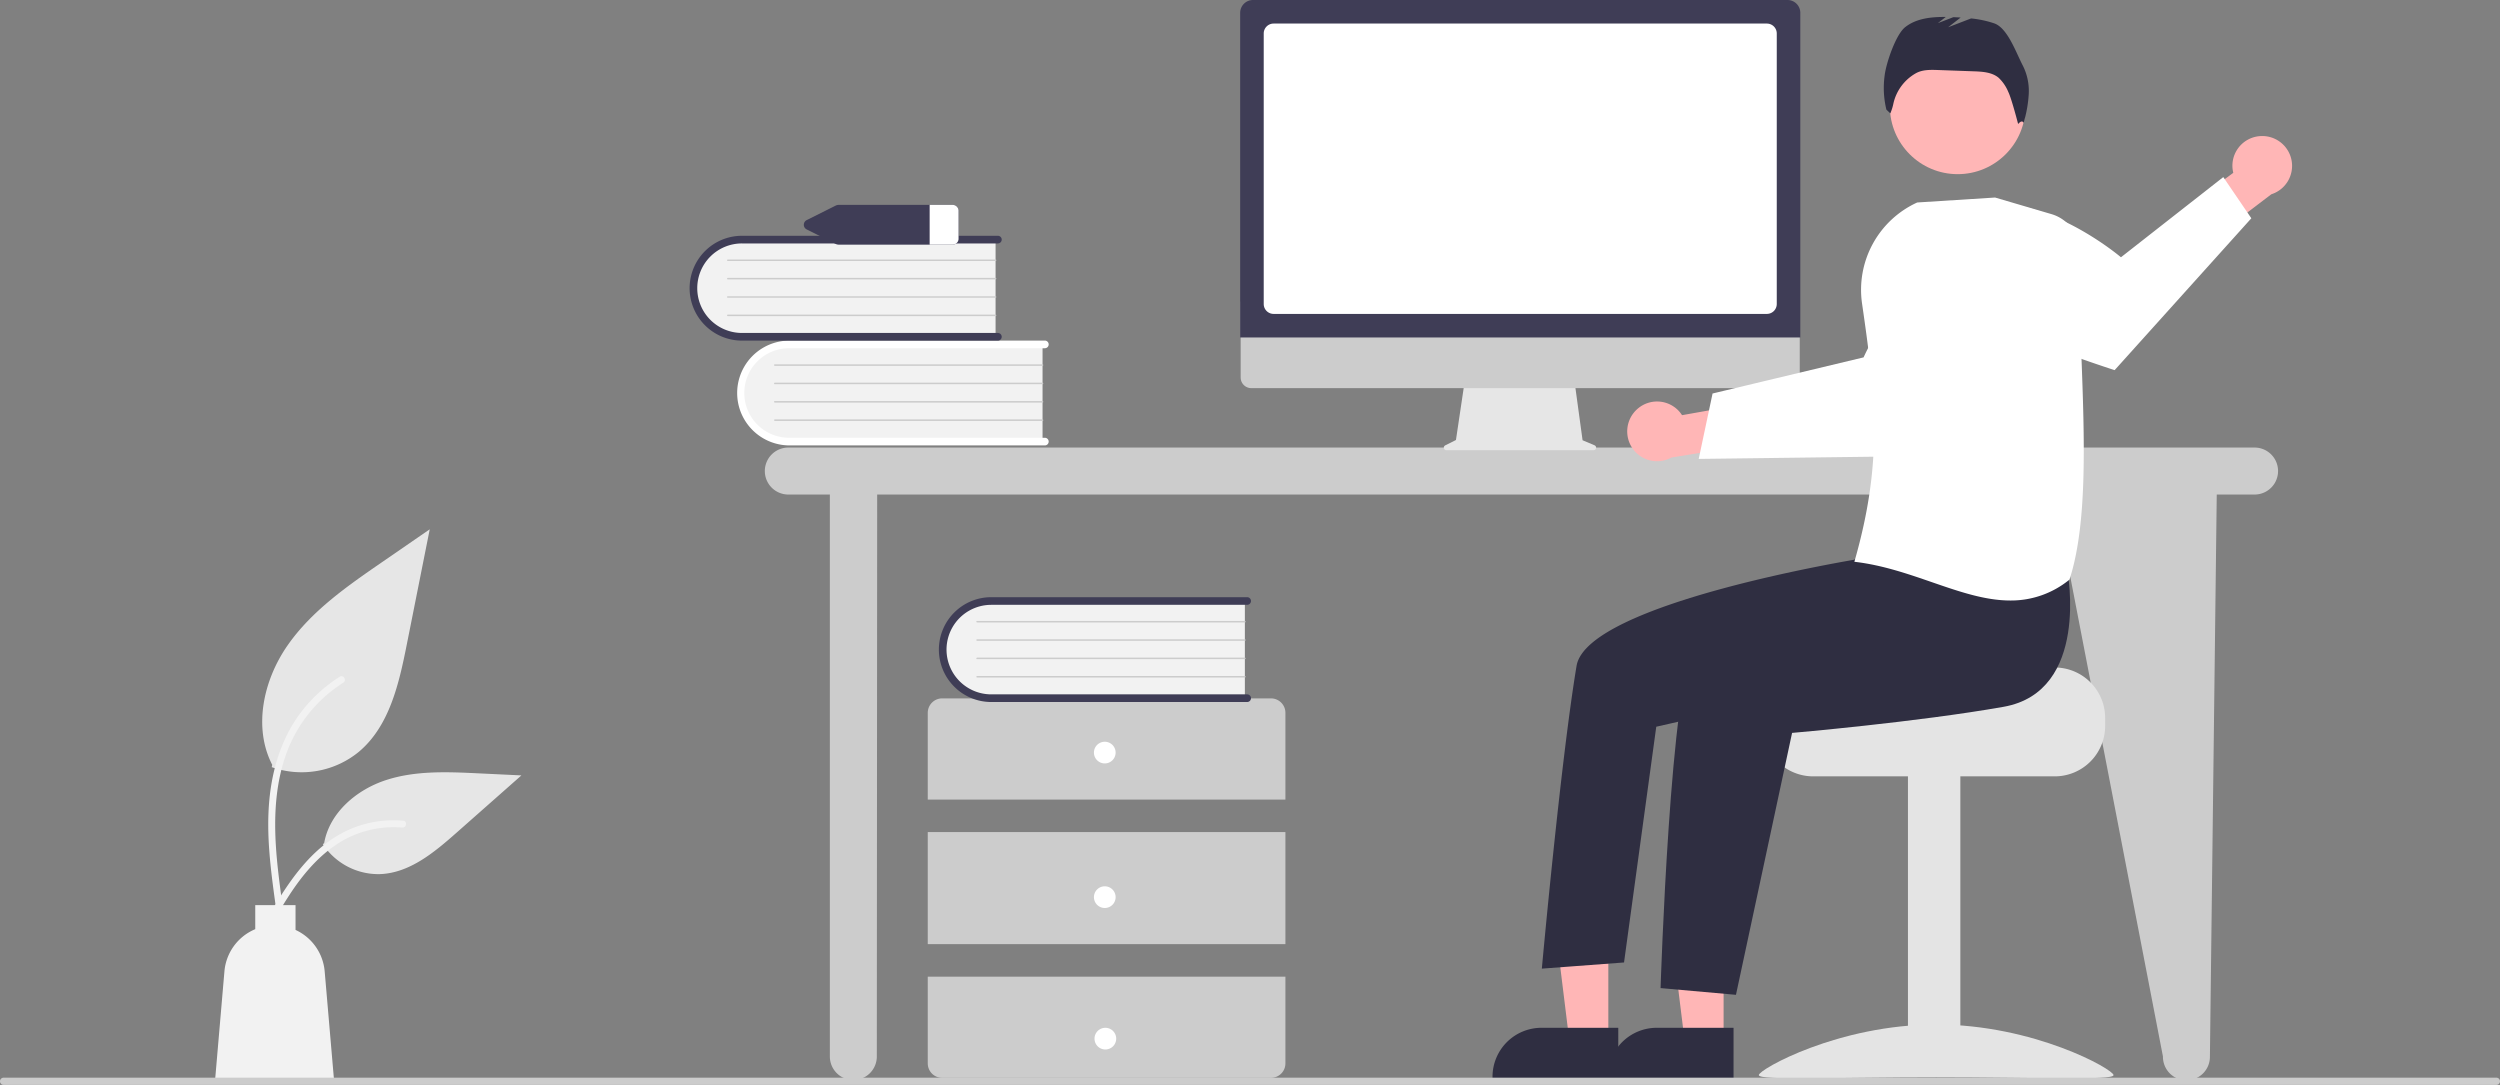<svg fill="none" xmlns="http://www.w3.org/2000/svg" viewBox="0 0 689 299"><rect x="0" y="0" width="689" height="299" fill="#808080" stroke="none"/><g clip-path="url(#a)"><path d="M621.498 123.346h-404.24a6.471 6.471 0 0 0-6.471 6.474 6.472 6.472 0 0 0 6.471 6.475h11.451v154.882a6.474 6.474 0 0 0 6.471 6.474 6.472 6.472 0 0 0 6.472-6.474l.099-154.882h324.443l29.915 154.882a6.472 6.472 0 1 0 12.943 0l1.883-154.882h10.563a6.476 6.476 0 0 0 0-12.949Z" fill="#CCC"/><path d="M287.328 94.498v27.417h-68.663a13.723 13.723 0 0 1-9.83-3.678 13.715 13.715 0 0 1-3.49-14.836 13.728 13.728 0 0 1 7.159-7.677 13.702 13.702 0 0 1 6.161-1.226h68.663Z" fill="#F2F2F2"/><path d="M289.015 121.704a1.054 1.054 0 0 1-1.054 1.054h-70.519a14.447 14.447 0 0 1 0-28.892h70.519a1.054 1.054 0 1 1 0 2.109h-70.519a12.33 12.33 0 0 0-12.314 12.337 12.337 12.337 0 0 0 12.314 12.337h70.519a1.058 1.058 0 0 1 1.054 1.055Z" fill="#fff"/><path d="M287.328 100.825h-73.786a.21.21 0 0 1-.152-.358.212.212 0 0 1 .148-.064h73.79a.21.21 0 0 1 .209.211.21.21 0 0 1-.209.211ZM287.328 105.887h-73.786a.21.21 0 0 1-.212-.209.21.21 0 0 1 .208-.213h73.79a.214.214 0 0 1 .148.062.213.213 0 0 1 0 .297.21.21 0 0 1-.148.063ZM287.328 110.948h-73.786a.211.211 0 0 1-.004-.422h73.79a.21.21 0 0 1 .209.211.21.21 0 0 1-.209.211ZM287.328 116.01h-73.786a.212.212 0 0 1-.004-.422h73.79a.21.21 0 0 1 .209.211.21.21 0 0 1-.209.211Z" fill="#CCC"/><path d="M274.384 65.614V93.03h-68.663a13.708 13.708 0 0 1-9.829-3.678 13.723 13.723 0 0 1-.674-19.386 13.707 13.707 0 0 1 10.503-4.352h68.663Z" fill="#F2F2F2"/><path d="M276.071 92.82a1.053 1.053 0 0 1-1.054 1.054h-70.519c-3.83 0-7.503-1.522-10.211-4.232a14.45 14.45 0 0 1 0-20.43 14.437 14.437 0 0 1 10.211-4.231h70.519a1.054 1.054 0 0 1 0 2.109h-70.519a12.331 12.331 0 0 0-12.333 12.337 12.331 12.331 0 0 0 12.333 12.337h70.519a1.055 1.055 0 0 1 1.054 1.055Z" fill="#3F3D56"/><path d="M274.384 71.94h-73.786a.21.21 0 0 1-.004-.421h73.79a.21.21 0 0 1 .148.359.211.211 0 0 1-.148.063ZM274.384 77.002h-73.786a.21.21 0 0 1-.004-.422h73.79a.21.21 0 0 1 0 .422ZM274.384 82.063h-73.786a.21.21 0 0 1-.004-.421h73.79a.21.21 0 0 1 0 .421ZM274.384 87.125h-73.786a.21.21 0 0 1-.004-.422h73.79a.21.21 0 0 1 0 .422ZM354.261 220.361v-23.905a3.985 3.985 0 0 0-3.983-3.984h-90.605a3.984 3.984 0 0 0-3.983 3.984v23.905h98.571ZM354.261 229.325H255.69v30.877h98.571v-30.877ZM255.69 269.166v23.905a3.983 3.983 0 0 0 3.983 3.984h90.605a3.983 3.983 0 0 0 3.983-3.984v-23.905H255.69Z" fill="#CCC"/><path d="M304.477 210.401a2.987 2.987 0 1 0 0-5.975 2.987 2.987 0 0 0 0 5.975ZM304.477 250.242a2.987 2.987 0 1 0 0-5.975 2.987 2.987 0 0 0 0 5.975ZM304.637 289.239a2.987 2.987 0 1 0 0-5.975 2.987 2.987 0 0 0 0 5.975Z" fill="#fff"/><path d="M343.085 165.216v27.417h-68.663a13.712 13.712 0 0 1-14.171-13.232 13.722 13.722 0 0 1 3.673-9.829 13.709 13.709 0 0 1 10.498-4.356h68.663Z" fill="#F2F2F2"/><path d="M344.772 192.422a1.054 1.054 0 0 1-1.054 1.054h-70.519a14.437 14.437 0 0 1-10.211-4.227 14.45 14.45 0 0 1-.012-20.426 14.442 14.442 0 0 1 10.206-4.24h70.536a1.058 1.058 0 0 1 1.057 1.055 1.056 1.056 0 0 1-1.057 1.054h-70.519a12.337 12.337 0 0 0 0 24.675h70.519a1.054 1.054 0 0 1 1.054 1.055Z" fill="#3F3D56"/><path d="M343.085 171.543h-73.786a.211.211 0 0 1-.004-.422h73.79a.21.21 0 0 1 0 .422ZM343.085 176.605h-73.786a.211.211 0 0 1-.004-.422h73.79a.21.21 0 0 1 .209.211.21.21 0 0 1-.209.211ZM343.085 181.666h-73.786a.207.207 0 0 1-.149-.061.207.207 0 0 1-.063-.148.212.212 0 0 1 .208-.213h73.79a.21.21 0 0 1 .209.211.213.213 0 0 1-.061.149.214.214 0 0 1-.148.062ZM343.085 186.727h-73.786a.209.209 0 0 1-.212-.209.21.21 0 0 1 .208-.212h73.79a.21.21 0 0 1 .209.211.21.21 0 0 1-.209.21Z" fill="#CCC"/><path d="M262.444 56.468H231.16c-.297 0-.59.067-.856.199l-7.896 3.954a1.439 1.439 0 0 0 0 2.65l7.896 3.954c.266.13.559.2.856.199h31.284a1.643 1.643 0 0 0 1.732-1.524V57.99a1.641 1.641 0 0 0-1.732-1.523Z" fill="#3F3D56"/><path d="M264.176 57.992V65.9a1.642 1.642 0 0 1-1.732 1.524h-6.233V56.468h6.233a1.643 1.643 0 0 1 1.732 1.523Z" fill="#fff"/><path d="M74.888 211.43a24.86 24.86 0 0 0 24.01-4.231c8.408-7.061 11.045-18.693 13.19-29.464l6.345-31.858-13.284 9.15c-9.553 6.581-19.322 13.372-25.937 22.903-6.615 9.532-9.502 22.543-4.187 32.857" fill="#E6E6E6"/><path d="M76.024 250.001c-1.345-9.798-2.727-19.721-1.784-29.623.837-8.795 3.52-17.384 8.98-24.427a40.595 40.595 0 0 1 10.421-9.447c1.043-.659 2.002.994.964 1.649A38.628 38.628 0 0 0 79.33 206.59c-3.325 8.461-3.86 17.685-3.286 26.674.347 5.436 1.08 10.836 1.821 16.229a.99.99 0 0 1-.667 1.175.959.959 0 0 1-1.174-.667Z" fill="#F2F2F2"/><path d="M88.974 232.664a18.3 18.3 0 0 0 15.947 8.234c8.073-.384 14.803-6.02 20.861-11.371l17.919-15.827-11.859-.568c-8.529-.408-17.278-.789-25.401 1.842-8.123 2.631-15.615 8.963-17.1 17.374" fill="#E6E6E6"/><path d="M72.224 255.633c6.472-11.455 13.978-24.186 27.39-28.256a30.577 30.577 0 0 1 11.522-1.19c1.223.106.918 1.992-.303 1.887a28.384 28.384 0 0 0-18.386 4.866c-5.184 3.53-9.22 8.437-12.637 13.642-2.093 3.187-3.967 6.51-5.842 9.829-.599 1.06-2.35.295-1.744-.778Z" fill="#F2F2F2"/><path d="M61.855 267.69a13.869 13.869 0 0 1 8.492-11.611v-6.623H81.45v6.831a13.857 13.857 0 0 1 8.03 11.403l2.611 30.361H59.244l2.61-30.361Z" fill="#F2F2F2"/><path d="m439.46 122.724-3.303-1.391-2.266-16.565h-30.175l-2.456 16.497-2.955 1.478a.706.706 0 0 0-.369.789.698.698 0 0 0 .683.541h40.568a.703.703 0 0 0 .273-1.349Z" fill="#E6E6E6"/><path d="M493.081 106.972H344.857a2.939 2.939 0 0 1-2.93-2.938V83.125h154.084v20.909a2.938 2.938 0 0 1-2.93 2.938Z" fill="#CCC"/><path d="M496.166 93.007H341.791V3.541A3.548 3.548 0 0 1 345.331 0h147.295a3.541 3.541 0 0 1 3.54 3.541v89.466Z" fill="#3F3D56"/><path d="M486.946 86.514H351.012a2.73 2.73 0 0 1-2.73-2.73V9.224a2.734 2.734 0 0 1 2.73-2.73h135.934a2.732 2.732 0 0 1 2.729 2.73v74.56a2.729 2.729 0 0 1-2.729 2.73Z" fill="#fff"/><path d="M451.143 112.823a8.165 8.165 0 0 1 6.588-2.103 8.17 8.17 0 0 1 5.841 3.702l18.387-3.27 4.711 10.693-26.03 4.253a8.212 8.212 0 0 1-10.643-2.418 8.219 8.219 0 0 1 1.146-10.857Z" fill="#FFB6B6"/><path d="m468.166 126.476 19.169-.239 2.426-.033 39-.492s10.59-10.107 19.812-20.513l-1.293-9.352a38.215 38.215 0 0 0-12.807-23.658c-13.208 8.828-20.867 26.304-20.867 26.304l-24.181 5.785-2.419.579-15.025 3.592-3.815 18.027Z" fill="#fff"/><path d="M566.293 183.959h-35.781c0 1.534-39.113 2.779-39.113 2.779a14.295 14.295 0 0 0-2.344 2.222 13.794 13.794 0 0 0-3.222 8.891v2.223a13.9 13.9 0 0 0 4.069 9.822 13.887 13.887 0 0 0 9.818 4.07h66.572a13.899 13.899 0 0 0 13.888-13.892v-2.223a13.913 13.913 0 0 0-13.887-13.892Z" fill="#E4E4E4"/><path d="M540.273 213.414h-14.442v83.393h14.442v-83.393Z" fill="#E4E4E4"/><path d="M484.725 296.3c0 1.561 21.885.603 48.882.603 26.997 0 48.882.958 48.882-.603 0-1.562-21.885-13.941-48.882-13.941-26.997 0-48.882 12.379-48.882 13.941Z" fill="#E4E4E4"/><path d="m475.023 286.771-10.748-.001-5.114-41.474 15.864.001-.002 41.474Z" fill="#FFB6B6"/><path d="m477.764 297.194-34.658-.001v-.439a13.497 13.497 0 0 1 13.49-13.495h.001l21.168.001-.001 13.934Z" fill="#2F2E41"/><path d="m443.255 286.771-10.749-.001-5.113-41.474 15.863.001-.001 41.474Z" fill="#FFB6B6"/><path d="m445.996 297.194-34.658-.001v-.439a13.496 13.496 0 0 1 13.49-13.495l21.169.001-.001 13.934Z" fill="#2F2E41"/><path d="M539.539 48c10.321 0 18.689-8.371 18.689-18.697 0-10.325-8.368-18.695-18.689-18.695-10.322 0-18.689 8.37-18.689 18.695C520.85 39.63 529.217 48 539.539 48Z" fill="#FFB6B6"/><path d="M569.787 157.4s6.27 33.17-17.589 37.394c-23.859 4.224-58.3 7.193-58.3 7.193l-15.466 72.186-20.779-1.855s2.763-86.897 9.559-93.695c6.796-6.799 49.75-27.155 49.75-27.155l52.825 5.932Z" fill="#2F2E41"/><path d="m523.188 143.498-10.435 10.472s-75.345 12.14-78.252 29.549c-4.388 26.283-9.571 83.437-9.571 83.437l22.653-1.7 8.883-64.969 36.246-8.247 41.237-22.482-10.761-26.06ZM557.523 18.143c-1.845-3.482-4.189-10.421-7.913-11.708a29.594 29.594 0 0 0-6.373-1.358l-6.329 2.435 3.445-2.68a93.038 93.038 0 0 0-2.011-.098l-4.271 1.643 2.185-1.7c-3.981-.041-8.09.373-11.175 2.798-2.63 2.066-5.236 9.896-5.657 13.215a25.28 25.28 0 0 0 .464 9.523l1.082 1.029c.378-.868.663-1.774.848-2.702a12.805 12.805 0 0 1 6.123-8.31l.059-.033c1.814-1.02 4.015-.974 6.095-.899l9.879.356c2.376.085 4.936.236 6.789 1.727a11.192 11.192 0 0 1 2.714 3.934c.921 1.859 2.72 8.87 2.72 8.87s1.018-1.323 1.506-.338a34.095 34.095 0 0 0 1.417-7.906 15.494 15.494 0 0 0-1.597-7.797Z" fill="#2F2E41"/><path d="M622.889 37.514a8.166 8.166 0 0 0-6.06 3.332 8.168 8.168 0 0 0-1.337 6.787l-15.029 11.09 4.51 10.78 21.003-15.96a8.215 8.215 0 0 0 4.57-3.634 8.223 8.223 0 0 0-2.065-10.72 8.213 8.213 0 0 0-5.592-1.675Z" fill="#FFB6B6"/><path d="m620.47 60.154-37.676 41.858s-18.017-5.77-31.951-12.025l-6.26-19.233a38.25 38.25 0 0 1-1.83-13.84c19.317-5.142 41.784 13.99 41.784 13.99l28.202-22.098 7.731 11.348Z" fill="#fff"/><path d="M532.558 160.491c-6.721-2.323-13.672-4.724-21.169-5.626l-.322-.039.089-.312c7.761-27.258 5.824-44.695 2.021-70.889a26.453 26.453 0 0 1 15.16-27.8l.046-.021 21.412-1.361.049-.003 15.572 4.581a10.683 10.683 0 0 1 7.646 10.439c-.169 8.614.189 18.23.567 28.413.85 22.842 1.729 46.462-3.257 61.787l-.026.081-.067.052a25.388 25.388 0 0 1-16.238 5.706c-6.99 0-14.123-2.465-21.483-5.008Z" fill="#fff"/><path d="M688.004 299H.996a.995.995 0 0 1 0-1.992h687.008a.994.994 0 0 1 .996.996.995.995 0 0 1-.996.996Z" fill="#CCC"/></g><defs><clipPath id="a"><path fill="#fff" d="M0 0h689v299H0z"/></clipPath></defs></svg>